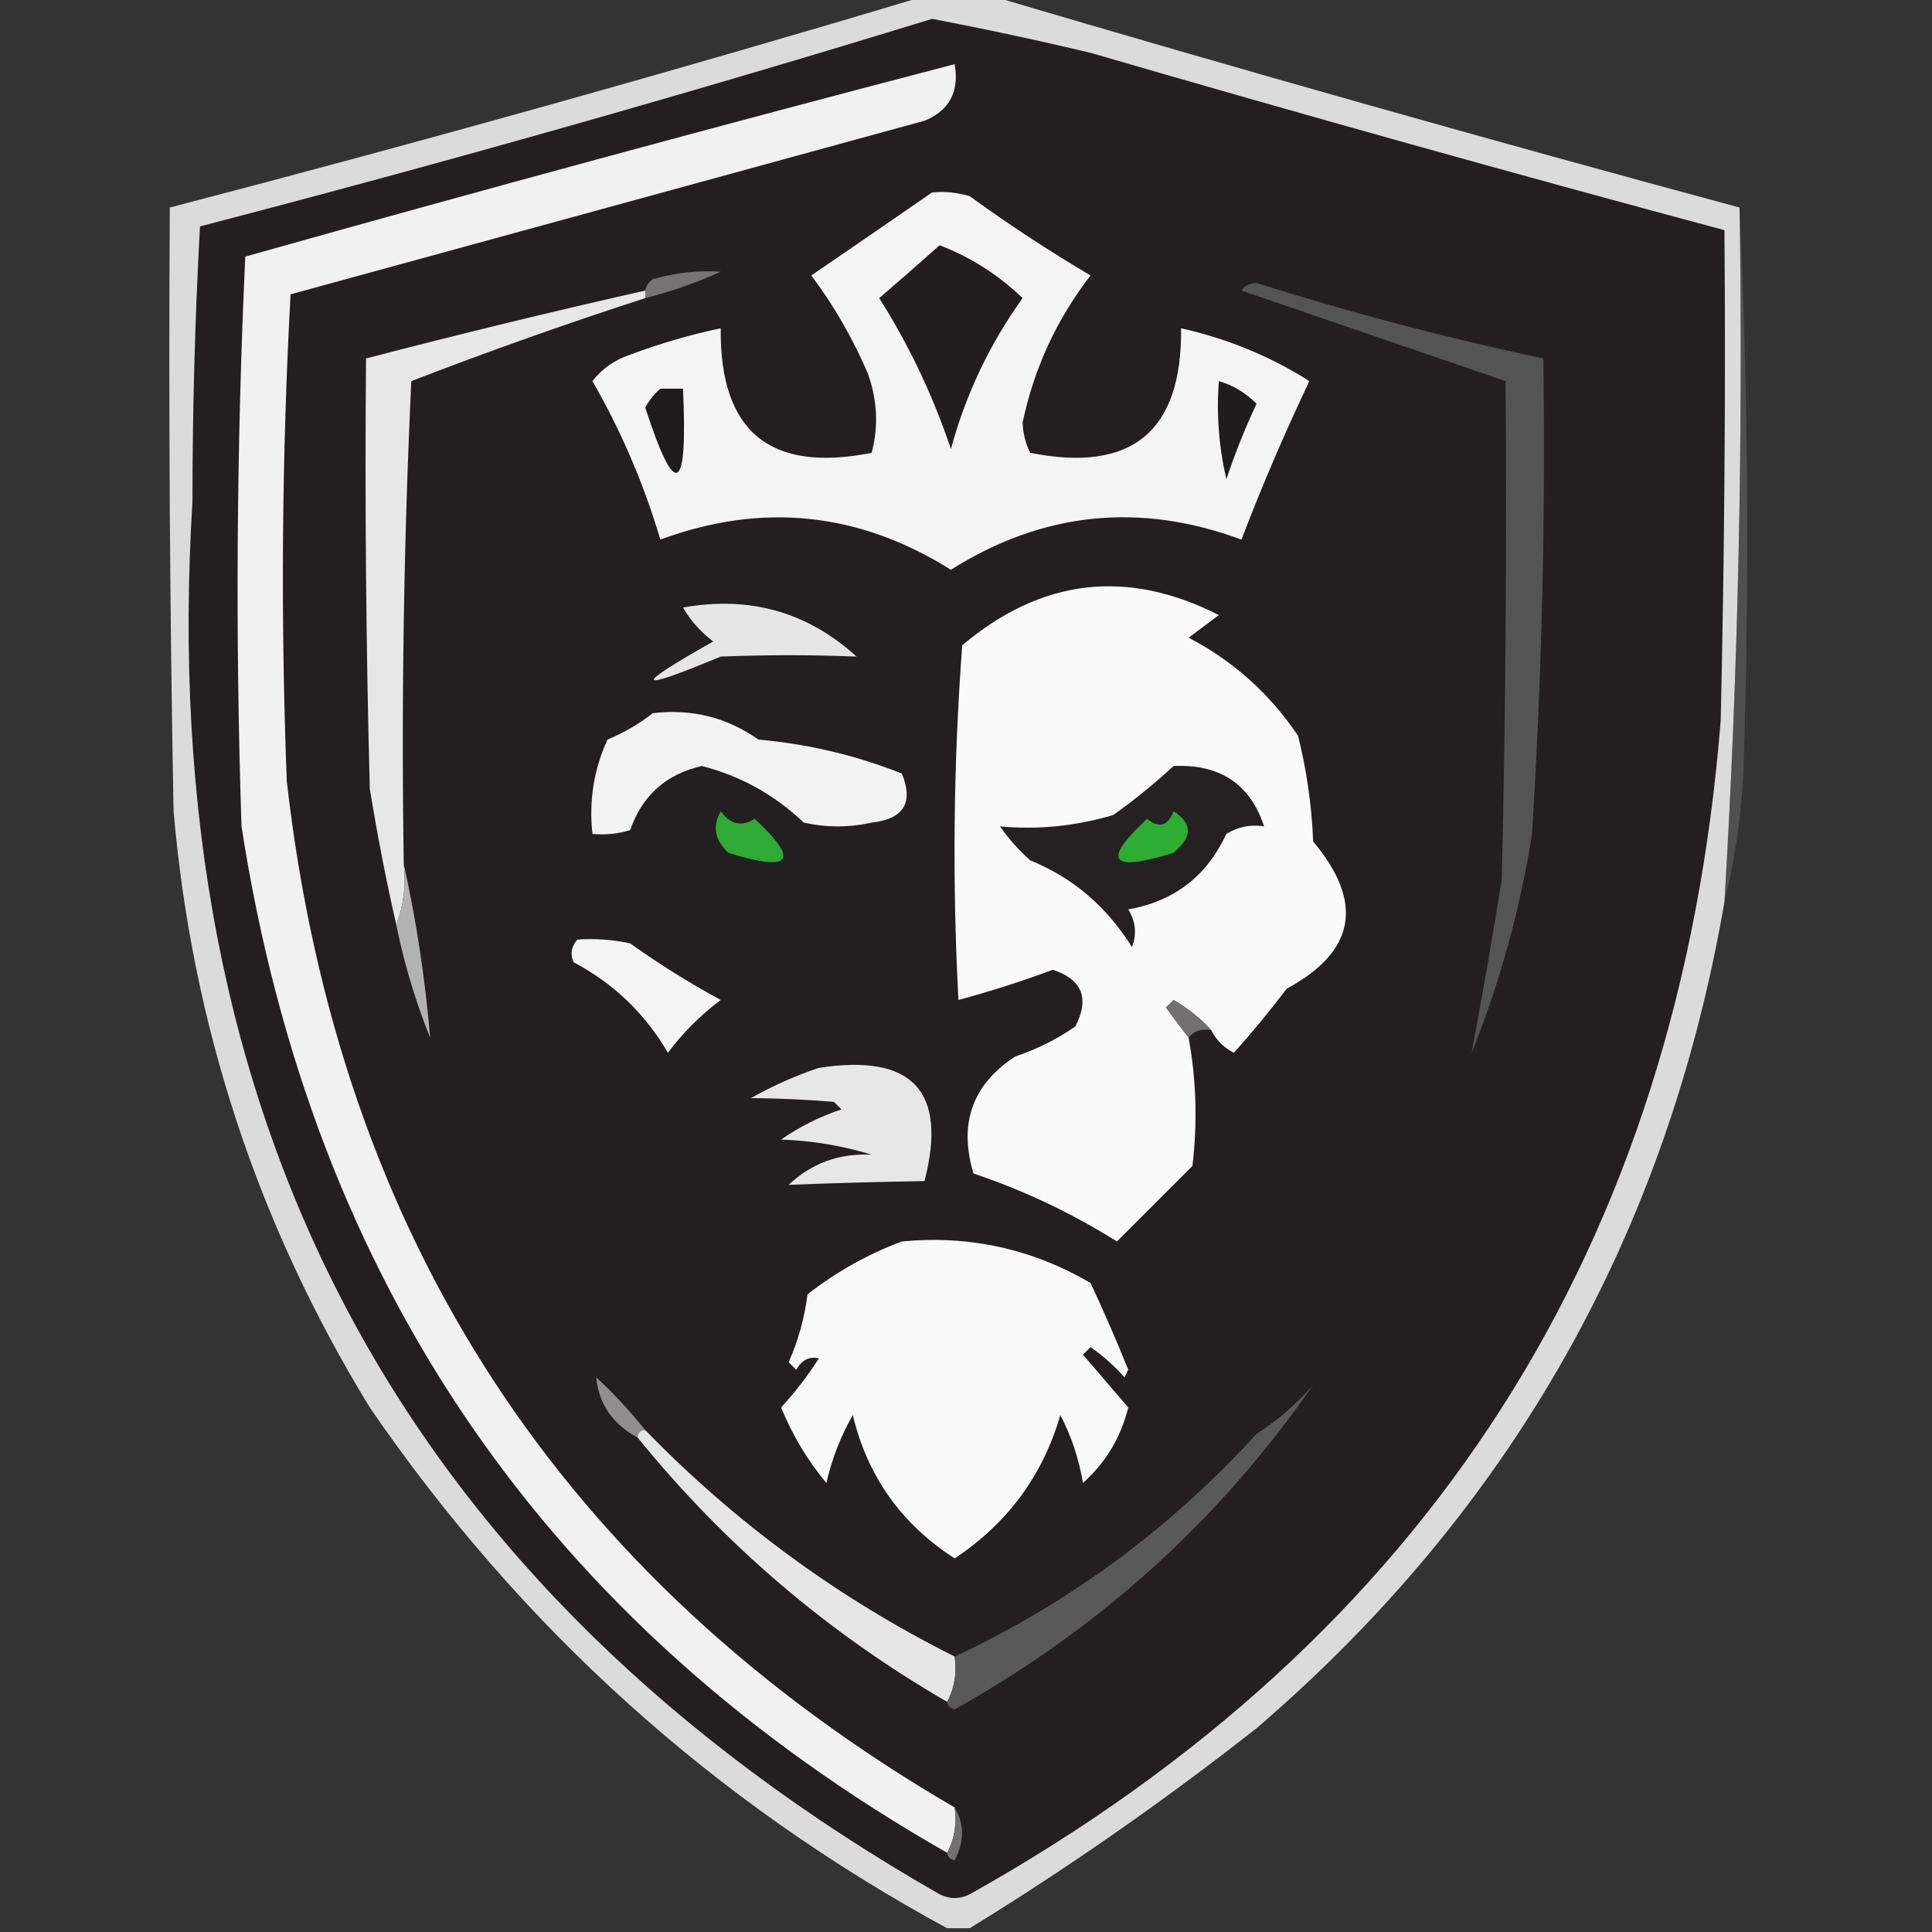 <?xml version="1.0" encoding="UTF-8"?>
<!DOCTYPE svg PUBLIC "-//W3C//DTD SVG 1.1//EN" "http://www.w3.org/Graphics/SVG/1.1/DTD/svg11.dtd">
<svg xmlns="http://www.w3.org/2000/svg" version="1.1" width="256px" height="256px" style="shape-rendering:geometricPrecision; text-rendering:geometricPrecision; image-rendering:optimizeQuality; fill-rule:evenodd; clip-rule:evenodd" xmlns:xlink="http://www.w3.org/1999/xlink">
<rect width="100%" height="100%" fill="#333333" stroke="none"/>
<g><path style="opacity:0.993" fill="#dcdcdc" d="M 122.5,-0.5 C 125.5,-0.5 128.5,-0.5 131.5,-0.5C 164.289,9.202 197.289,18.536 230.5,27.5C 230.993,58.206 230.326,88.872 228.5,119.5C 220.906,163.533 200.24,200.033 166.5,229C 154.291,238.595 141.624,247.428 128.5,255.5C 127.5,255.5 126.5,255.5 125.5,255.5C 94.512,238.684 69.012,215.684 49,186.5C 34.133,162.232 25.466,135.899 23,107.5C 22.5,80.835 22.333,54.169 22.5,27.5C 56.101,18.739 89.434,9.405 122.5,-0.5 Z"/></g>
<g><path style="opacity:1" fill="#231f20" d="M 123.5,2.5 C 130.511,3.835 137.511,5.335 144.5,7C 172.418,15.126 200.418,22.959 228.5,30.5C 228.667,52.169 228.5,73.836 228,95.5C 222.454,165.109 189.288,216.942 128.5,251C 127.167,251.667 125.833,251.667 124.5,251C 53.426,210.374 20.426,148.874 25.5,66.5C 25.505,54.26 25.838,42.093 26.5,30C 59.153,21.498 91.487,12.332 123.5,2.5 Z"/></g>
<g><path style="opacity:1" fill="#f1f1f1" d="M 126.5,239.5 C 126.795,241.735 126.461,243.735 125.5,245.5C 72.545,215.341 41.378,170.008 32,109.5C 31.172,84.261 31.339,59.094 32.5,34C 63.76,25.202 95.093,16.702 126.5,8.5C 127.128,12.158 125.794,14.658 122.5,16C 94.493,23.672 66.493,31.339 38.5,39C 37.34,60.427 37.173,81.927 38,103.5C 44.852,163.802 74.352,209.135 126.5,239.5 Z"/></g>
<g><path style="opacity:1" fill="#f4f4f4" d="M 123.5,25.5 C 125.199,25.34 126.866,25.506 128.5,26C 133.662,29.749 138.996,33.249 144.5,36.5C 140.012,42.31 137.012,48.81 135.5,56C 135.559,57.436 135.892,58.769 136.5,60C 149.978,62.686 156.644,57.186 156.5,43.5C 162.64,44.875 168.306,47.208 173.5,50.5C 170.211,57.407 167.211,64.407 164.5,71.5C 150.991,66.5 138.158,67.833 126,75.5C 113.827,67.851 100.994,66.518 87.5,71.5C 85.32,64.14 82.32,57.14 78.5,50.5C 79.779,48.854 81.445,47.687 83.5,47C 87.447,45.516 91.447,44.349 95.5,43.5C 95.356,57.186 102.022,62.686 115.5,60C 116.422,56.541 116.255,53.041 115,49.5C 113.005,44.84 110.505,40.507 107.5,36.5C 112.899,32.811 118.233,29.144 123.5,25.5 Z"/></g>
<g><path style="opacity:1" fill="#221e1f" d="M 124.5,32.5 C 128.573,34.045 132.239,36.379 135.5,39.5C 131.143,45.571 127.977,52.238 126,59.5C 123.62,52.408 120.453,45.741 116.5,39.5C 119.239,37.149 121.905,34.816 124.5,32.5 Z"/></g>
<g><path style="opacity:1" fill="#767474" d="M 85.5,39.5 C 85.5,39.167 85.5,38.833 85.5,38.5C 85.611,37.883 85.944,37.383 86.5,37C 89.485,36.132 92.485,35.799 95.5,36C 92.256,37.47 88.923,38.637 85.5,39.5 Z"/></g>
<g><path style="opacity:1" fill="#e7e7e7" d="M 85.5,38.5 C 85.5,38.833 85.5,39.167 85.5,39.5C 75.081,42.874 64.747,46.541 54.5,50.5C 53.5,71.823 53.167,93.156 53.5,114.5C 53.806,117.385 53.473,120.052 52.5,122.5C 51.168,116.672 50.002,110.672 49,104.5C 48.5,85.503 48.333,66.503 48.5,47.5C 60.794,44.29 73.128,41.29 85.5,38.5 Z"/></g>
<g><path style="opacity:1" fill="#555454" d="M 164.5,38.5 C 164.917,37.876 165.584,37.543 166.5,37.5C 179.021,41.452 191.687,44.786 204.5,47.5C 204.809,68.522 204.309,89.522 203,110.5C 201.414,120.515 198.747,130.182 195,139.5C 196.418,131.924 197.751,124.257 199,116.5C 199.5,94.502 199.667,72.502 199.5,50.5C 187.873,46.513 176.207,42.513 164.5,38.5 Z"/></g>
<g><path style="opacity:1" fill="#1e1b1c" d="M 87.5,51.5 C 88.5,51.5 89.5,51.5 90.5,51.5C 91.154,65.483 89.488,66.317 85.5,54C 86.056,52.989 86.722,52.156 87.5,51.5 Z"/></g>
<g><path style="opacity:1" fill="#1f1c1d" d="M 161.5,50.5 C 163.394,51.048 165.06,52.048 166.5,53.5C 164.969,56.759 163.636,60.093 162.5,63.5C 161.508,59.217 161.174,54.884 161.5,50.5 Z"/></g>
<g><path style="opacity:1" fill="#fafafa" d="M 160.5,136.5 C 159.086,134.946 157.419,133.612 155.5,132.5C 155.167,132.833 154.833,133.167 154.5,133.5C 155.521,134.901 156.521,136.235 157.5,137.5C 158.521,143.13 158.687,148.796 158,154.5C 154.667,157.833 151.333,161.167 148,164.5C 141.959,160.717 135.625,157.717 129,155.5C 126.997,148.894 128.83,143.728 134.5,140C 137.377,139.044 140.044,137.711 142.5,136C 144.395,132.267 143.395,129.767 139.5,128.5C 135.422,130.019 131.255,131.352 127,132.5C 126.167,116.823 126.334,101.156 127.5,85.5C 138.01,76.65 149.344,75.317 161.5,81.5C 160.167,82.5 158.833,83.5 157.5,84.5C 163.428,87.594 168.261,91.927 172,97.5C 173.145,102.083 173.811,106.749 174,111.5C 180.781,119.588 179.614,126.088 170.5,131C 168.286,133.925 165.953,136.759 163.5,139.5C 162.145,138.812 161.145,137.812 160.5,136.5 Z"/></g>
<g><path style="opacity:1" fill="#e6e6e6" d="M 90.5,80.5 C 99.325,78.918 106.992,81.085 113.5,87C 107.514,86.76 101.514,86.76 95.5,87C 84.033,91.767 83.699,91.1 94.5,85C 92.808,83.693 91.475,82.193 90.5,80.5 Z"/></g>
<g><path style="opacity:0.369" fill="#848484" d="M 230.5,27.5 C 231.663,52.33 231.83,77.33 231,102.5C 230.685,108.384 229.851,114.051 228.5,119.5C 230.326,88.872 230.993,58.206 230.5,27.5 Z"/></g>
<g><path style="opacity:1" fill="#f2f2f2" d="M 86.5,94.5 C 91.655,93.889 96.322,95.056 100.5,98C 107.066,98.579 113.4,100.079 119.5,102.5C 121.082,106.357 119.749,108.523 115.5,109C 112.5,109.667 109.5,109.667 106.5,109C 102.632,105.317 98.132,102.817 93,101.5C 88.262,102.571 85.096,105.404 83.5,110C 81.866,110.494 80.199,110.66 78.5,110.5C 78.021,106.089 78.688,101.922 80.5,98C 82.727,97.059 84.727,95.892 86.5,94.5 Z"/></g>
<g><path style="opacity:1" fill="#252122" d="M 155.5,101.5 C 161.66,101.228 165.66,103.895 167.5,109.5C 165.712,109.215 164.045,109.548 162.5,110.5C 159.898,116.104 155.565,119.437 149.5,120.5C 150.485,122.098 150.651,123.765 150,125.5C 146.62,120.102 142.12,116.269 136.5,114C 134.981,112.649 133.648,111.149 132.5,109.5C 137.49,109.973 142.49,109.473 147.5,108C 150.355,105.969 153.022,103.803 155.5,101.5 Z"/></g>
<g><path style="opacity:1" fill="#2faa34" d="M 95.5,107.5 C 96.789,109.248 98.289,109.581 100,108.5C 106.051,114.11 104.884,115.61 96.5,113C 94.701,111.3 94.368,109.467 95.5,107.5 Z"/></g>
<g><path style="opacity:1" fill="#2ead34" d="M 155.5,107.5 C 158.017,109.077 158.017,110.91 155.5,113C 147.116,115.61 145.949,114.11 152,108.5C 153.579,109.8 154.745,109.466 155.5,107.5 Z"/></g>
<g><path style="opacity:1" fill="#b3b2b3" d="M 53.5,114.5 C 55.168,122.006 56.335,129.672 57,137.5C 55.029,132.612 53.529,127.612 52.5,122.5C 53.473,120.052 53.806,117.385 53.5,114.5 Z"/></g>
<g><path style="opacity:1" fill="#f4f4f4" d="M 76.5,124.5 C 78.857,124.337 81.19,124.503 83.5,125C 87.365,127.763 91.365,130.263 95.5,132.5C 92.806,134.527 90.473,136.861 88.5,139.5C 85.475,134.308 81.308,130.308 76,127.5C 75.53,126.423 75.697,125.423 76.5,124.5 Z"/></g>
<g><path style="opacity:1" fill="#737071" d="M 160.5,136.5 C 159.209,136.263 158.209,136.596 157.5,137.5C 156.521,136.235 155.521,134.901 154.5,133.5C 154.833,133.167 155.167,132.833 155.5,132.5C 157.419,133.612 159.086,134.946 160.5,136.5 Z"/></g>
<g><path style="opacity:1" fill="#e8e7e8" d="M 108.5,141.5 C 120.914,139.575 125.581,144.575 122.5,156.5C 116.482,156.596 110.482,156.763 104.5,157C 107.542,154.125 111.209,152.792 115.5,153C 111.619,151.81 107.619,151.143 103.5,151C 105.956,149.289 108.623,147.956 111.5,147C 111.167,146.667 110.833,146.333 110.5,146C 106.664,145.694 102.997,145.528 99.5,145.5C 102.474,143.841 105.474,142.508 108.5,141.5 Z"/></g>
<g><path style="opacity:1" fill="#f9f9f9" d="M 119.5,164.5 C 128.434,163.65 136.767,165.484 144.5,170C 146.249,173.729 147.916,177.563 149.5,181.5C 149.333,181.833 149.167,182.167 149,182.5C 147.649,180.981 146.149,179.648 144.5,178.5C 144.167,178.833 143.833,179.167 143.5,179.5C 145.5,181.833 147.5,184.167 149.5,186.5C 148.519,190.464 146.519,193.797 143.5,196.5C 142.956,193.286 141.956,190.286 140.5,187.5C 138.186,195.493 133.519,201.826 126.5,206.5C 119.439,201.946 114.939,195.613 113,187.5C 111.402,190.298 110.235,193.298 109.5,196.5C 106.997,193.498 104.997,190.165 103.5,186.5C 105.358,184.476 107.025,182.309 108.5,180C 107.258,179.689 106.258,180.189 105.5,181.5C 105.167,181.167 104.833,180.833 104.5,180.5C 105.775,177.627 106.608,174.627 107,171.5C 110.862,168.502 115.029,166.169 119.5,164.5 Z"/></g>
<g><path style="opacity:1" fill="#8f8d8e" d="M 85.5,189.5 C 84.833,189.5 84.5,189.833 84.5,190.5C 81.185,188.711 79.351,186.045 79,182.5C 81.372,184.703 83.539,187.037 85.5,189.5 Z"/></g>
<g><path style="opacity:1" fill="#e7e6e7" d="M 85.5,189.5 C 97.483,201.819 111.15,211.819 126.5,219.5C 126.795,221.735 126.461,223.735 125.5,225.5C 109.699,216.368 96.033,204.702 84.5,190.5C 84.5,189.833 84.833,189.5 85.5,189.5 Z"/></g>
<g><path style="opacity:1" fill="#595959" d="M 125.5,225.5 C 126.461,223.735 126.795,221.735 126.5,219.5C 141.731,212.37 155.064,202.537 166.5,190C 169.295,188.207 171.795,186.04 174,183.5C 161.594,201.396 145.761,215.729 126.5,226.5C 125.893,226.376 125.56,226.043 125.5,225.5 Z"/></g>
<g><path style="opacity:1" fill="#726f70" d="M 126.5,239.5 C 127.797,241.693 127.797,244.027 126.5,246.5C 125.893,246.376 125.56,246.043 125.5,245.5C 126.461,243.735 126.795,241.735 126.5,239.5 Z"/></g>
</svg>
